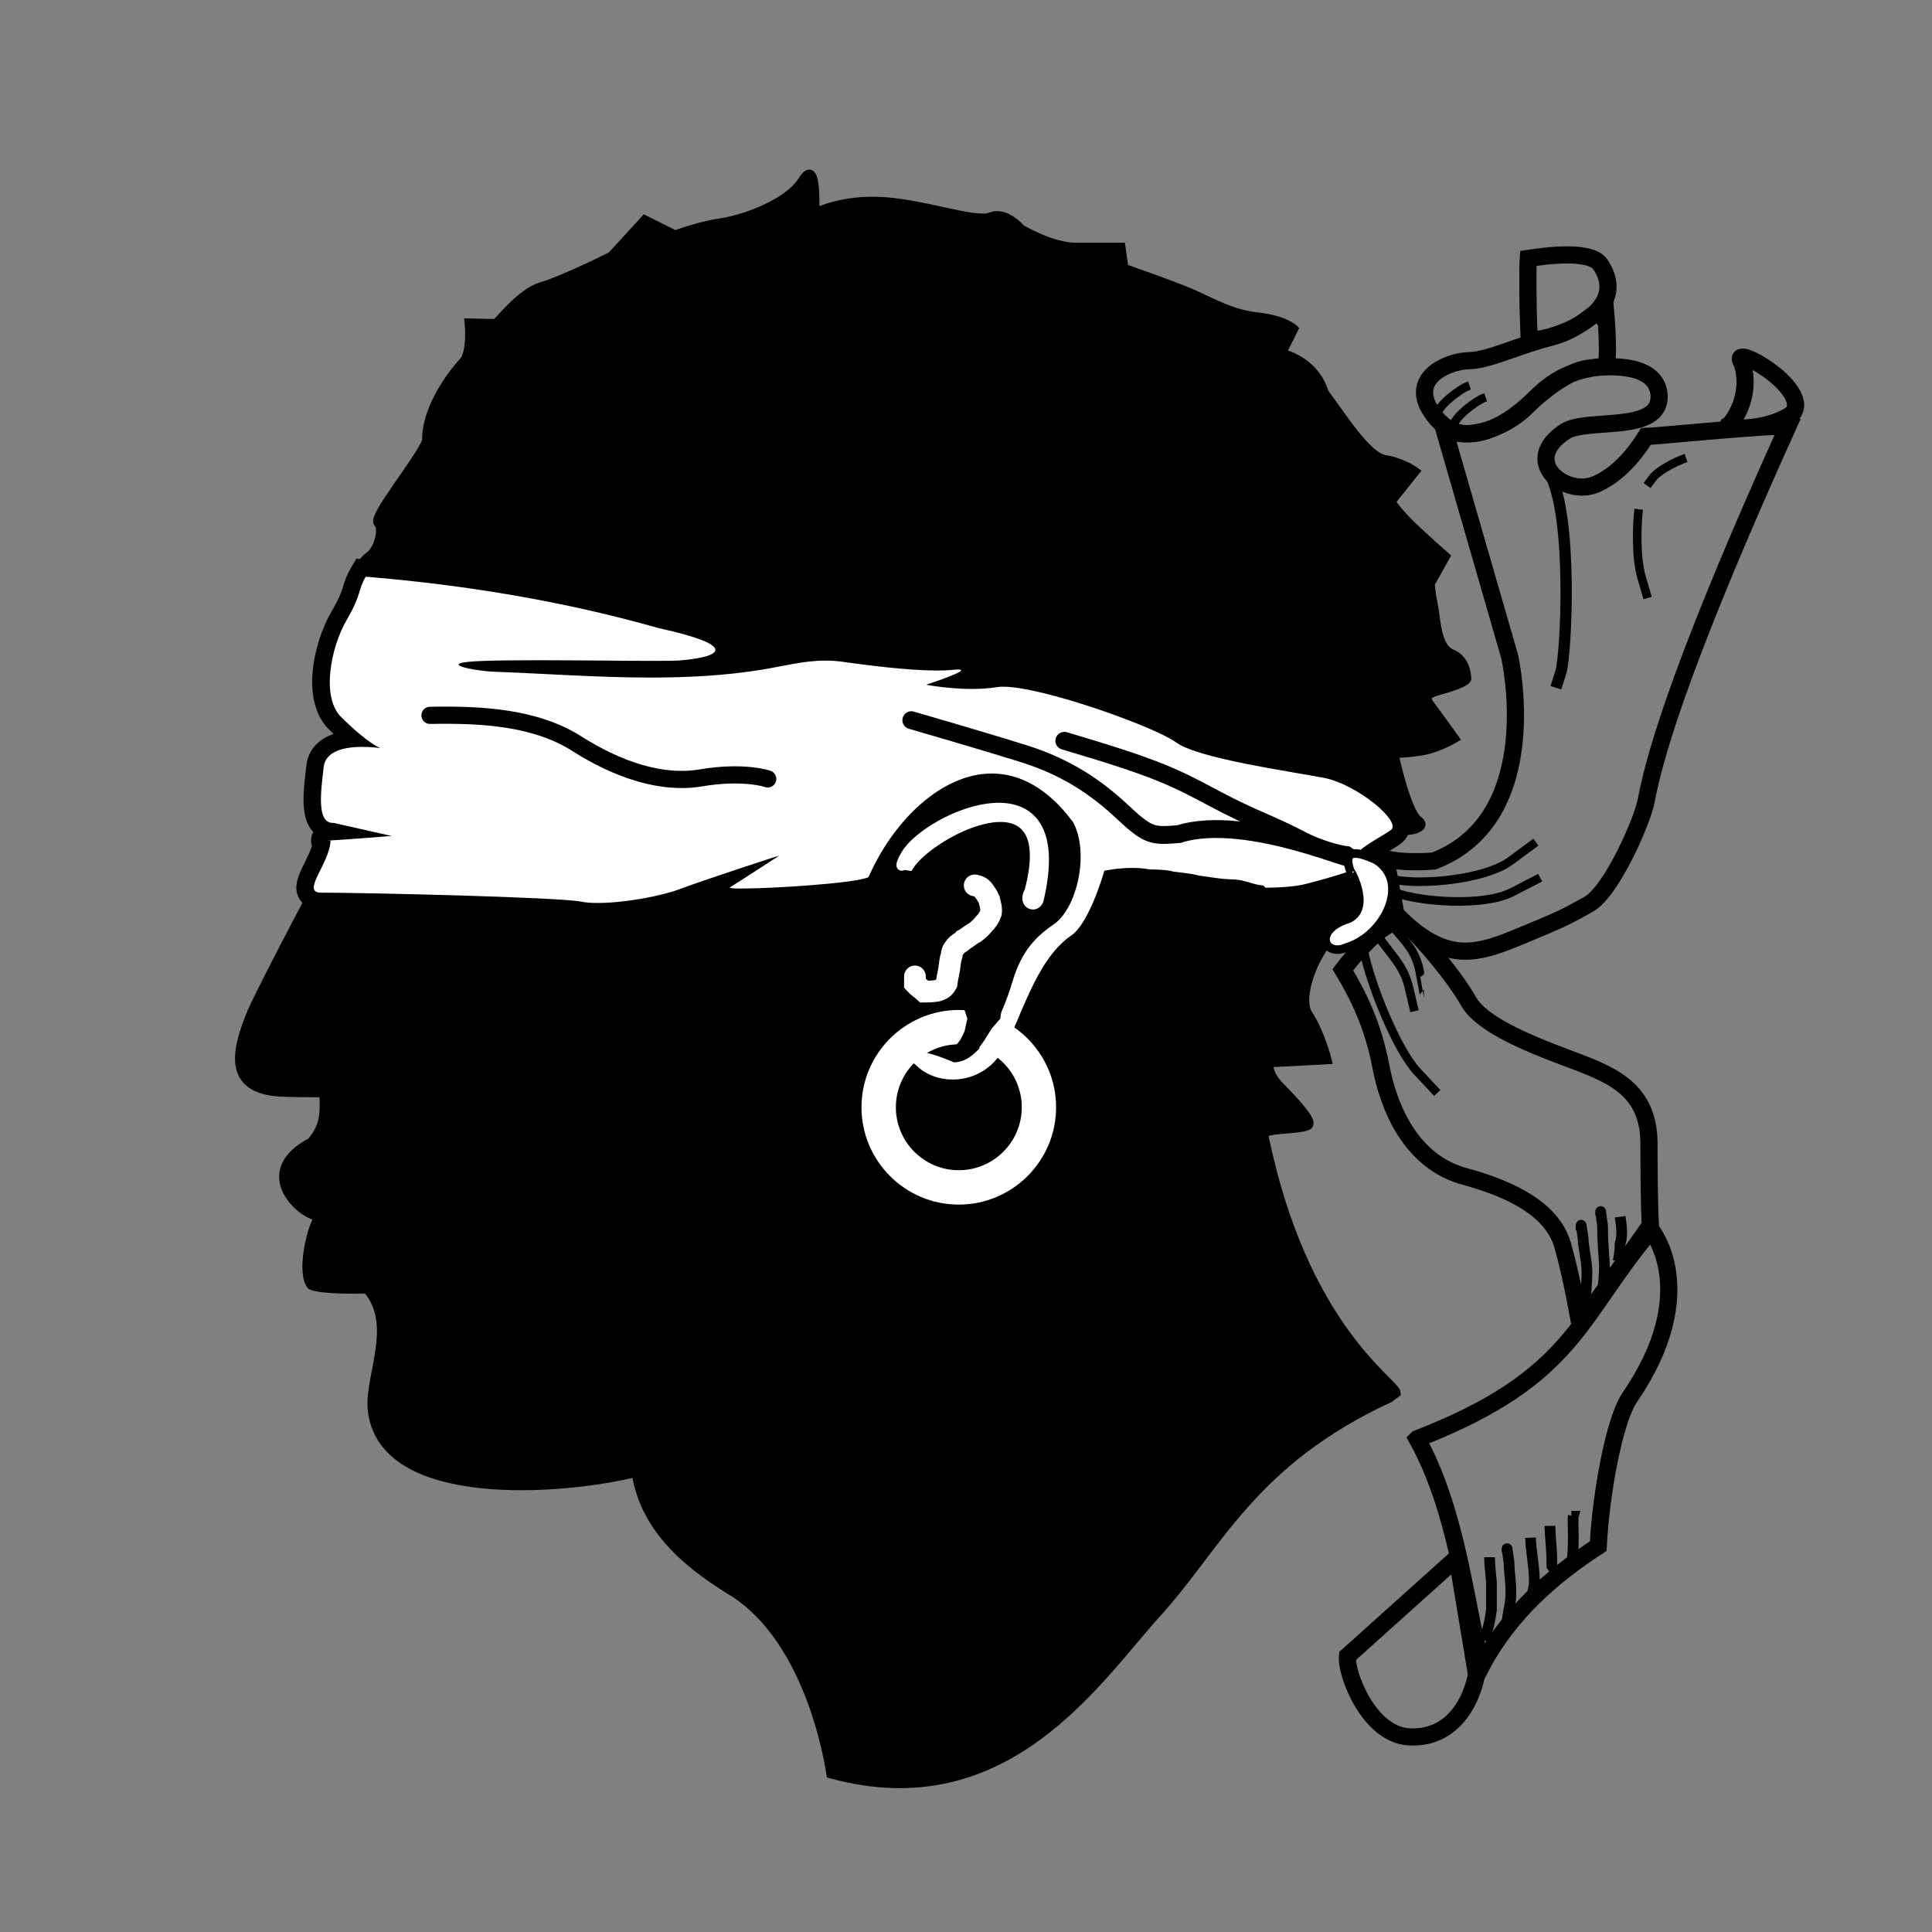 <?xml version="1.0" encoding="utf-8"?>
<!-- Generator: Adobe Illustrator 24.0.0, SVG Export Plug-In . SVG Version: 6.00 Build 0)  -->
<svg version="1.1" id="Layer_1" xmlns="http://www.w3.org/2000/svg" xmlns:xlink="http://www.w3.org/1999/xlink" x="0px" y="0px"
	 viewBox="0 0 300 300" style="enable-background:new 0 0 300 300;" xml:space="preserve">
<rect x="0" y="0" width="300" height="300" fill="#808080" stroke="none"/>
<style type="text/css">
	.st0{stroke:#000000;stroke-width:1.333;}
	.st1{fill:#FFFFFF;}
	.st2{fill:none;stroke:#FFFFFF;stroke-width:3.372;stroke-linecap:round;}
	.st3{fill:#FFFFFF;stroke:#FFFFFF;stroke-width:1.333;}
	.st4{fill:none;stroke:#000000;stroke-width:2.666;stroke-linecap:round;}
	.st5{fill:none;stroke:#000000;stroke-width:2.774;stroke-linecap:round;}
	.st6{fill:none;stroke:#000000;stroke-width:2.333;stroke-linecap:round;}
	.st7{fill:none;stroke:#000000;stroke-width:2.666;}
	.st8{fill:#FFFFFF;stroke:#000000;stroke-width:1.333;}
	.st9{fill:none;stroke:#000000;stroke-width:1.666;}
	.st10{fill:none;stroke:#000000;stroke-width:1.333;}
	.st11{fill:none;stroke:#000000;stroke-width:1.753;}
</style>
<g id="g2664" transform="translate(124, 29)">
	<path id="path809" class="st0" d="M91.76,188.12c-21.34,9.87-26.55,22.86-35.97,33.23c-9.42,10.36-23.47,32.66-50.8,25.12
		c-0.86-5.58-4.38-20.99-14.69-27.95c-6.37-3.88-14.13-9.42-15.55-18.85c-11.31,2.83-39.62,5.09-40.99-9.89
		c-0.47-5.18,3.97-13.12-0.78-18.59c-1.07,0.03-7.08,0.15-8.66-0.58c-1.65-1.95-0.02-9.03,1.17-10.61l-0.01-0.07
		c-2.82-0.26-10.1-6.91-1.15-11.62c2.36-2.77,1.95-5.04,1.94-7.6c-1.48,0.02-5.11-0.02-5.65-0.06c-9.44-0.04-8.22-6.12-5.51-12.6
		c1.88-4.24,12.51-24.5,14.39-27.32c1.89-2.83,1.89-4.24,0.47-7.07c-1.41-2.83-0.94-7.54,0-10.83c0.94-3.3,2.83-8.48,1.41-9.89
		c-1.41-1.41-0.94-6.12-0.47-7.07c0.47-0.94,0.47-3.3,0.47-4.24s0.47-3.3,1.89-4.24c1.41-0.94,2.35-4.24,1.41-5.18
		c-0.94-0.94,6.12-9.42,7.54-12.72c-0.17-4.65,3.49-9.93,5.65-12.25c1.41-1.41,0.94-6.12,0.94-6.12l4.14,0.09
		c0.45-0.15,3.86-4.81,7.16-5.75c3.3-0.94,10.83-4.71,10.83-4.71l5.18-5.65l4.71,2.35c0,0,3.77-1.41,7.07-1.88
		c3.3-0.47,10.36-2.83,12.72-6.59c2.36-3.77,1.88,4.49,1.96,4.94c0.3,0.07,4.17-2.11,10.76-1.64c6.6,0.47,14.13,3.3,16.49,2.36
		c2.36-0.94,4.71,1.88,4.71,1.88s4.71,2.83,8.48,2.83c3.77,0,7.07,0,7.07,0l0.47,3.3c0,0,7.07,2.43,10.36,3.84
		c3.3,1.41,6.12,3.22,10.36,3.69c4.24,0.47,5.65,1.89,5.65,1.89l-1.88,3.77c0,0,5.09,1.04,6.6,6.13c2.83,3.77,6.6,9.89,9.42,10.36
		c2.83,0.47,4.71,1.88,4.71,1.88l-3.77,4.71c0,0,0.94,1.41,2.83,3.3c1.88,1.88,5.65,5.18,5.65,5.18l-2.36,4.24c0,0,0,0.94,0.47,3.3
		c0.47,2.36,0.47,6.6,2.83,7.54c2.35,0.94,2.35,3.77,2.35,3.77s0.47,0.47-2.35,1.41c-2.83,0.94-4.71,0.94-3.3,2.83
		c1.41,1.88,3.77,5.18,3.77,5.18s-2.36,1.41-4.71,1.88c-2.36,0.47-4.71,0.47-4.71,0.47s1.88,8.95,3.77,10.36
		c1.88,1.41-2.83,2.36-5.65,0.94c-2.83-1.41-1.06,4.24,0.82,4.71c1.88,0.47-0.68,1.13-2.9,1.15c-1.88-0.47-4.31-0.14-3.23,2.64
		c1.41,3.77,2.94,5.63-0.82,7.51c-3.77,1.88-7.19,10.36-5.3,13.19c1.88,2.83,2.94,7.07,2.94,7.07l-8.95,0.47
		c0,0-0.61,1.41,1.74,3.77c2.35,2.36,4.71,5.04,4.38,5.7c0.07,1.02-7.09,0.6-7.02,1.63c6.09,30.11,20.56,38.56,20.58,40.15
		L91.76,188.12L91.76,188.12L91.76,188.12L91.76,188.12L91.76,188.12L91.76,188.12L91.76,188.12L91.76,188.12L91.76,188.12
		L91.76,188.12L91.76,188.12L91.76,188.12L91.76,188.12L91.76,188.12L91.76,188.12L91.76,188.12L91.76,188.12L91.76,188.12
		L91.76,188.12z"/>
	<g id="g2667" transform="translate(9, 60)">
		<g id="g2669">
			<path id="path2671" class="st1" d="M14.91,79.95c-2.46,0-4.82-0.9-6.47-2.46c-0.62-0.48-2.23-1.78-1.72-3.27
				c0.17-0.5,0.7-1.33,2.37-1.33c1.45,0,3.61,0.59,6.25,1.71c2.9-0.31,5.88-5.97,7.46-11.24c1.43-4.75,3.28-7.35,7.07-9.96
				c2.98-2.05,4.83-9.76,2.58-14.04c-3.43-4.59-7.3-6.91-11.48-6.91c-7.76,0-14.73,7.93-17.91,15.29l-0.2,0.46L2.41,48.4
				C0,49.56-13.72,50.31-17.93,50.31c-1.71,0-2.83,0-3.09-1.18l-0.19-0.84c-2.41,0.81-4.64,1.58-5.81,2.03
				c-3.26,1.23-9.16,2.23-13.16,2.23c-1.13,0-2.11-0.08-2.9-0.23c-3.5-0.67-33.15-1.36-40.13-1.36c-1.25,0-1.85-0.54-2.14-1
				c-0.75-1.2-0.04-2.63,0.85-4.43c0.46-0.93,0.97-1.95,1.24-2.9l-0.12-1.03c-0.02-0.28,0.03-0.68,0.35-0.99l0.01-0.37l0.79-0.04
				c0.1-0.02,0.22-0.05,0.34-0.06l0,0.04l0.09,0c0.13-0.01,0.3-0.02,0.51-0.03c-0.03-0.01-0.06-0.01-0.08-0.02
				c-0.85,0-1.58-0.33-2.13-0.94c-1.54-1.74-1.09-5.4-0.61-9.28c0.18-1.43,1.18-3.74,5.71-4.18c-0.73-0.63-1.57-1.4-2.53-2.34
				c-3.88-3.66-2.18-12.1,0.55-16.78c1.35-2.31,1.66-3.34,1.94-4.26c0.22-0.74,0.44-1.43,1.05-2.47l0.42-0.72l0.84,0.07
				c16.56,1.37,31.55,4,45.82,8.05c8.24,1.8,9.8,3.11,9.7,4.76c-0.09,1.47-1.66,2.28-5.33,2.71c4-0.17,7.64-0.53,11.03-1.08
				c0.97-0.16,1.9-0.34,2.83-0.51c2.43-0.47,4.73-0.91,7.25-0.91c0.96,0,1.88,0.06,2.8,0.19c6.31,0.89,11.2,1.35,14.53,1.35
				c0.91,0,1.7-0.03,2.35-0.1c0.39-0.04,0.7-0.06,0.92-0.06c1.41,0,1.7,0.86,1.76,1.23c0.1,0.63,0.08,1.09-1.14,1.74
				c0.48,0.02,0.98,0.03,1.48,0.03c1.36,0,2.6-0.09,3.7-0.27c0.35-0.06,0.73-0.08,1.17-0.08c6.32,0,23.99,6.24,27.6,8.89
				c2.52,1.85,12.48,3.56,18.43,4.58c1.6,0.28,3,0.51,4.04,0.72c4.58,0.89,11.01,5.46,11.67,8.29c0.2,0.85-0.07,1.65-0.71,2.14
				c-0.43,0.32-1.07,0.71-1.81,1.16c-0.6,0.37-1.62,0.98-2.36,1.51c0.9,0.3,1.03,1.03,1.05,1.28c0.07,0.98,0.15,1.99-10.74,4.72
				c-2.05,0.51-5.36,0.59-7.15,0.59c-5.56,0-12.78-0.68-15.48-2.17c-1.07-0.59-2.63-0.9-4.51-0.9c-1.32,0-2.53,0.15-3.27,0.27
				c-0.7,2.28-2.76,8.27-5.54,10.07c-3.5,2.42-5.72,7.64-7.5,11.83c-0.88,2.08-1.64,3.87-2.48,5.19
				C22.17,77.89,18.78,79.95,14.91,79.95L14.91,79.95z"/>
			<path id="path2673" d="M-76.21,0.55c15.42,1.27,30.67,3.78,45.56,8c11.92,2.61,10.17,4.39,3.46,4.98
				c-0.49,0.07-1.98,0.09-4.1,0.09c-2.24,0-5.17-0.02-8.34-0.05c-3.17-0.02-6.58-0.05-9.75-0.05c-3.31,0-6.37,0.03-8.66,0.11
				c-7.91,0.28-1.27,1.56,1.67,1.67c7.93,0.29,16.17,0.91,24.42,0.91c5.79,0,11.59-0.3,17.29-1.23c3.43-0.56,6.51-1.41,9.87-1.4
				c0.85,0,1.72,0.05,2.61,0.18c3.69,0.52,10.16,1.36,14.72,1.36c0.92,0,1.76-0.03,2.49-0.11c0.33-0.04,0.59-0.05,0.78-0.05
				c2.28,0-4.99,2.36-4.99,2.36s3.33,0.66,7.09,0.66c1.29,0,2.63-0.08,3.91-0.28c0.28-0.05,0.6-0.07,0.96-0.07
				c6.14,0,23.54,6.23,26.81,8.63c3.46,2.54,17.81,4.52,23,5.53c5.19,1.01,12.07,6.81,10.41,8.07c-1.66,1.26-8.5,4.5-4.06,4.94
				c2.19,0.22-4.92,2.39-9.33,3.5c-1.48,0.37-3.99,0.55-6.82,0.55c-5.62,0-12.48-0.71-14.83-2.01c-1.5-0.83-3.43-1.07-5.16-1.07
				c-2.35,0-4.32,0.44-4.32,0.44s-2.3,8.22-5.21,10.11c-5.63,3.88-7.92,13.58-10.42,17.49c-1.71,3.28-4.87,4.82-7.91,4.82
				c-2.1,0-4.14-0.73-5.6-2.14c-1.78-1.37-1.76-2.26-0.22-2.26c1.17,0,3.21,0.52,6,1.73c4.38-0.01,7.66-7.78,8.99-12.21
				c1.33-4.43,2.99-6.8,6.55-9.25c3.56-2.45,5.56-11.04,2.96-15.85c-3.99-5.37-8.36-7.54-12.61-7.54c-7.95,0-15.46,7.6-19.14,16.09
				c-2,0.96-14.95,1.77-19.76,1.77c-1.32,0-2.02-0.06-1.73-0.2c3.04-1.92,4.55-2.94,7.6-4.89c0.18-0.06,0.25-0.09,0.24-0.09
				c-0.12,0-12.25,3.97-15.68,5.27c-2.98,1.12-8.66,2.15-12.69,2.15c-1.01,0-1.91-0.06-2.64-0.21c-3.68-0.7-33.5-1.39-40.38-1.39
				c-3.15,0,1.39-4.55,1.5-8.11c1.7-0.08,9.48-0.69,9.48-0.69s-6.81-1.53-8.98-2.03c-0.04,0-0.09,0-0.13,0
				c-2.49,0-1.94-4.56-1.43-8.72c0.32-2.58,3.53-3.09,5.99-3.09c1.58,0,2.84,0.21,2.84,0.21s-1.79-0.57-6.04-4.75
				c-3.28-3.1-1.68-10.95,0.77-15.16C-76.75,3.08-77.48,2.71-76.21,0.55 M-81.71,41.45c0,0.02,0,0.03,0,0.05
				c-0.12,0-0.2,0.01-0.26,0.01C-82.11,41.51-82.04,41.49-81.71,41.45 M-77.66-2.25l-0.85,1.44c-0.69,1.18-0.95,2.02-1.18,2.76
				c-0.26,0.85-0.55,1.81-1.82,3.98c-2.84,4.86-4.9,14.06-0.32,18.42c0.21,0.21,0.42,0.41,0.63,0.61c-3.33,1.15-4.06,3.57-4.21,4.78
				c-0.51,4.19-1,8.14,0.94,10.33c0.04,0.04,0.08,0.08,0.11,0.12c-0.37,0.67-0.35,1.34-0.34,1.48c0.01,0.23,0.06,0.46,0.14,0.69
				c-0.25,0.81-0.72,1.76-1.12,2.57c-0.95,1.91-1.93,3.89-0.79,5.72c0.38,0.61,1.31,1.63,3.27,1.63c7.79,0,36.68,0.73,39.88,1.34
				c0.87,0.17,1.93,0.25,3.15,0.25c4.2,0,10.19-1.02,13.63-2.32c0.95-0.36,2.57-0.92,4.42-1.55c0.72,1.63,2.64,1.63,4.21,1.63
				c2.47,0,17.84-0.56,20.91-2.04l0.9-0.43l0.39-0.91c3.02-6.98,9.53-14.49,16.69-14.49c3.72,0,7.2,2.12,10.35,6.29
				c1.96,3.9,0.01,10.71-2.21,12.23c-4.03,2.77-6.08,5.66-7.59,10.68c-1.77,5.88-4.39,9.69-6.05,10.24
				c-1.97-0.81-4.48-1.66-6.39-1.66c-2.59,0-3.4,1.57-3.63,2.24c-0.54,1.59,0.17,3.18,2.12,4.71c1.92,1.79,4.52,2.78,7.34,2.78
				c4.29,0,8.2-2.35,10.22-6.15c0.88-1.41,1.66-3.24,2.56-5.36c1.71-4.03,3.84-9.04,7.04-11.26c2.83-1.87,4.83-6.97,5.79-9.95
				c0.63-0.08,1.42-0.14,2.25-0.14c1.66,0,3,0.25,3.86,0.74c3.33,1.85,11.7,2.34,16.12,2.34c2.26,0,5.4-0.11,7.47-0.63
				c2.15-0.54,4.65-1.25,6.51-1.86c2.91-0.95,5.42-1.77,5.24-4.25c-0.02-0.32-0.11-0.66-0.26-0.99c0.35-0.22,0.68-0.42,0.93-0.57
				c0.77-0.47,1.44-0.87,1.92-1.24c1.08-0.82,1.53-2.13,1.21-3.51c-0.84-3.61-7.99-8.38-12.71-9.3c-1.05-0.21-2.45-0.44-4.06-0.72
				c-5.06-0.87-15.6-2.68-17.87-4.35c-3.82-2.8-21.73-9.15-28.39-9.15c-0.51,0-0.97,0.03-1.39,0.1c-0.75,0.12-1.57,0.2-2.46,0.23
				c0.01-0.2-0.01-0.41-0.04-0.64c-0.04-0.24-0.45-2.36-3.07-2.36c-0.29,0-0.64,0.02-1.06,0.07c-0.6,0.06-1.34,0.1-2.2,0.1
				c-3.27,0-8.09-0.45-14.34-1.33C-2.8,10.97-3.78,10.9-4.8,10.9c-2.65,0-5.12,0.47-7.51,0.93c-0.91,0.17-1.85,0.35-2.79,0.51
				c-1.39,0.23-2.82,0.42-4.31,0.58c0.08-0.25,0.13-0.52,0.15-0.81c0.2-3.15-3.46-4.55-10.74-6.15c-14.33-4.06-29.37-6.7-45.99-8.07
				L-77.66-2.25L-77.66-2.25z"/>
		</g>
	</g>
	<path id="path817" class="st2" d="M27.35,108.48c0.15,0.02,0.79,0.13,1.19,0.55c0.45,0.58,0.83,1.1,1.06,1.66
		c0.17,0.75,0.39,1.37,0.27,2.08c-0.25,0.7-0.59,1.19-1.06,1.66c-0.52,0.65-0.91,0.98-1.46,1.39c-0.61,0.29-1.2,0.86-1.72,1.11
		c-0.25,0.34-0.89,0.58-1.19,0.97c-0.35,0.47-0.62,0.71-0.66,1.39c-0.23,0.67-0.3,1.5-0.4,2.22c-0.13,0.79-0.32,1.52-0.4,2.22
		c-0.33,0.59-0.69,0.9-1.46,1.11c-0.63,0.11-1.29,0.14-1.99,0.14c-0.4-0.38-1.07-0.81-1.46-1.25c0-0.37,0-0.74,0-1.11"/>
	<path id="path818" class="st3" d="M17.19,105.53c3.39-5.45,23.72-15.61,18.56,3.83c-1.18,2.06,1.03,2.95,1.62,1.47
		c5.45-22.97-17.09-13.26-20.77-7.22c-1.47,2.5-0.29,1.92-0.29,1.77l0,0L17.19,105.53z"/>
	<path id="path823" class="st4" d="M-57.23,82.08c7.95-0.15,16.35,0.29,22.83,4.42c6.48,4.12,13.29,6.29,19.15,5.3
		c6.83-1.15,10.46,0.15,10.46,0.15l0,0"/>
	<path id="path824" class="st5" d="M41.27,86.03c14.44,4.26,17.05,5.64,23.28,8.96c6.22,3.32,8.46,3.78,13.69,6.54
		c3.88,1.92,6.84,2.25,6.84,2.25c3.4,2.28-15.17-6.68-26.04-3.26c-4.05,0.32-4.67,0.37-8.74-3.44c-4.06-3.81-8.7-6.94-15.13-8.98
		c-6.43-2.03-17.66-5.27-17.66-5.27"/>
	<path id="path826" class="st6" d="M52.52,107.19c0.8,0,4.16-0.13,5.45,0.3c1.12,0.15,2.93,0.3,3.93,0.61
		c1.71,0.2,3.29,0.56,5.14,0.6c2,0.02,2.7,0.63,4.54,0.91c0.57,0.72,1.66,1.58,2.42,2.12"/>
	<g id="g895" transform="translate(171.5, 12.25)">
		<path id="path865" class="st7" d="M-46.24,6.27c0.16,1.72,0.7,9.22-0.05,9.31c-4.24,0.61-7.16,1.32-10.79,4.95
			c-3.63,3.63-11.94,9.81-16.65,1.33c-2.42-4.84,3.48-7.11,6.5-7.11c2.97-0.1,7.65-2.4,12.49-3.61s6.81-4.32,7.41-3.72L-46.24,6.27
			L-46.24,6.27z"/>
		<g id="g885">
			<path id="path863" class="st7" d="M-27.16,24.81c0.66-0.36,3.8-4.56,2.18-9.67c-2.35-3.53,10.66,3.8,7.91,7.73
				C-20.54,25.57-27.43,25.54-27.16,24.81L-27.16,24.81z"/>
			<g id="g877">
				<path id="path864" class="st7" d="M-58.16,8.42c-0.06-0.8-0.15-7.96-0.03-9.54c2.43-0.37,9.64-1.41,11.21,0.95
					c5.58,8.44-10.68,12.64-11.07,11.46L-58.16,8.42L-58.16,8.42z"/>
				<g id="g871" transform="translate(0, 18)">
					<path id="path862" class="st7" d="M-71.29,7.34l10.2,35.32c0,0,5.76,25.07-11.77,31.79c-5.49,0.39-7.46-0.39-7.46-0.39
						l1.57,8.63c7.78,8.03,12.8,6.13,19.47,3.38c6.67-2.75,6.94-2.96,10.48-4.92c3.53-1.96,8.4-13.02,8.94-16.17
						c1.52-8.13,6.63-24.11,21.98-58.03c-2.77-0.24-20.83,1.58-22.05,1.58c-0.61,0.97-3.45,5.61-7.82,7.45
						c-4.8,1.96-11.72-3.69-4.71-8.24c3.43-2.18,14.8,0.39,14.59-5.55c-0.29-5.16-7.92-4.65-11.06-4.26
						c-3.14,0.39-7.46,3.92-9.42,5.89C-62.73,8.2-68.94,8.91-71.29,7.34L-71.29,7.34L-71.29,7.34L-71.29,7.34L-71.29,7.34z"/>
					<g id="g867" transform="translate(0, 86)">
						<path id="path859" class="st7" d="M-86.99,5.33c2.36,3.92,4.71,8.63,5.89,14.91c1.18,6.28,4.58,15.06,13.34,17.27
							c7.06,1.96,13.34,5.1,14.91,10.6c1.57,5.49,2.69,12.5,2.69,12.38l10.92-15.46c-0.12-2.07-0.21-7.1-0.21-12.99
							c-0.12-8.56-6.47-10.65-12.75-13.01c-6.28-2.35-13.32-5.28-15.28-8.81c-1.96-3.53-6.97-9.61-9.72-11.96
							C-79.93-4.09-86.99,5.33-86.99,5.33L-86.99,5.33L-86.99,5.33L-86.99,5.33z"/>
						<path id="path860" class="st7" d="M-75.45,78.18c6.07,10.91,7.46,24.92,9.95,35.35c4.33-8.22,11.07-14.08,18.17-18.7
							c0.42-8.19,2.49-19.49,4.85-23.02c11.38-16.58,3.37-26.06,3.37-26.06c-11.37,13.35-11.76,22.9-36.32,32.41L-75.45,78.18
							L-75.45,78.18L-75.45,78.18z"/>
						<path id="path866" class="st7" d="M-86.26,111.9c-0.31,2.71,3.31,12.12,9.44,12.54c6.02,0.41,9.5-4.22,10.6-9.64l-3.02-18.19
							L-86.26,111.9L-86.26,111.9z"/>
					</g>
				</g>
			</g>
		</g>
	</g>
	<path id="path912" class="st8" d="M85.7,106.32c-1.21-3.33,0.6-3.33,3.93-1.82c5.45,3.33,1.51,11.8-4.54,13.62
		c-3.33,1.51-5.14-2.42-0.3-4.24C89.33,112.68,85.7,106.02,85.7,106.32h0.3H85.7L85.7,106.32z"/>
	<path id="path955" class="st9" d="M124.54,159.27c0,0.14,0,0.27,0,0.41c0-1.11-0.02-0.54,0.3,1.64c0,2.22,0.17,4.09,0.3,6.16
		c0,1.71-0.2,2.94-0.3,4.51"/>
	<path id="path956" class="st9" d="M121.51,161.32c0,0.25,0,0.5,0,0.75c0-1.39-0.04-0.99,0.3,1.12c0.12,2.11,0.55,3.21,0.61,5.25
		c0,2.06-0.25,3.66-0.3,5.62"/>
	<path id="path957" class="st9" d="M120,206.44c0.1,0,0.2,0,0.3,0c-0.08,0.29,0,1.91,0,2.99c0,1.63-0.03,3.23-0.3,4.27"/>
	<path id="path958" class="st9" d="M116.67,207.95c0,0.2,0,0.4,0,0.61V207.95c0,0.2,0,0.4,0,0.61V207.95
		c0.07,2.24,0.3,3.47,0.3,5.75c0,0.7,0.13,1.23-0.3,1.51"/>
	<path id="path960" class="st9" d="M113.65,209.77c0.12,2.44,0.53,4.03,0.61,6.54c0,1.26-0.25,1.4-0.3,2.54"/>
	<path id="path961" class="st9" d="M110.01,211.61c0,0.13,0,0.26,0,0.38c0-1.03-0.02-0.51,0.3,1.53c0.05,1.88,0.3,2.89,0.3,4.97
		c-0.06,2-0.5,2.83-0.6,4.59"/>
	<path id="path963" class="st9" d="M107.29,212.8c0,0.54,0.16,2.64,0.3,3.93c0,1.41,0,2.82,0,4.24c-0.17,1.41-0.48,2.93-0.91,3.93
		c0,0.3,0,0.6,0,0.91"/>
	<path id="path977" class="st9" d="M127.57,159.94c0.08,0.57,0.52,2.74,0,4.13c0,1.23-0.14,1.87-0.3,2.76"/>
	<path id="path978" class="st10" d="M92.62,107.61c4.06,0.83,13.95,0,17.91-2.92c3.96-2.92,3.96-2.92,3.96-2.92"/>
	<path id="path979" class="st10" d="M92.64,109.6c3.88,1.46,13.78,2.2,18.15-0.06c4.37-2.26,4.37-2.26,4.37-2.26"/>
	<path id="path980" class="st10" d="M92.31,114.9c2.08,2.5,3.54,3.75,4.17,7.08s0.62,3.33,0.62,3.33"/>
	<path id="path981" class="st10" d="M89.81,116.15c2.5,3.54,4.17,4.79,5,8.33c0.83,3.54,0.83,3.54,0.83,3.54"/>
	<path id="path982" class="st10" d="M87.73,118.44c1.04,5.42,5.21,15.62,8.33,18.95c3.12,3.33,3.12,3.33,3.12,3.33"/>
	<path id="path986" class="st10" d="M130.46,50.07c-0.31,2.53-0.46,7.51,0.46,10.65c0.92,3.14,0.92,3.14,0.92,3.14"/>
	<path id="path987" class="st10" d="M137.81,42.11c-1.76,0.61-4.36,1.99-5.21,3.14c-0.84,1.15-0.84,1.15-0.84,1.15"/>
	<path id="path988" class="st11" d="M116.55,44.38c3.79,6.67,2.62,28.46,1.83,30.94c-0.78,2.48-0.78,2.48-0.78,2.48"/>
	<path id="path989" class="st10" d="M104.18,30.86c-1.56,0.52-4.79,3.07-5.05,4.48"/>
	<path id="path990" class="st10" d="M106.68,32.69c-1.56,0.52-4.79,3.07-5.05,4.48"/>
	<path class="st1" d="M24.88,158.05c-8.33,0-15.11-6.78-15.11-15.11s6.78-15.11,15.11-15.11s15.11,6.78,15.11,15.11
		S33.21,158.05,24.88,158.05z M24.88,133.16c-5.39,0-9.77,4.39-9.77,9.78s4.38,9.77,9.77,9.77s9.78-4.38,9.78-9.77
		S30.27,133.16,24.88,133.16z"/>
	<polygon id="polygon2713" points="27.77,134.05 28.88,132.5 29.99,130.72 31.32,129.17 31.54,127.61 31.76,124.72 29.32,123.61 
		25.99,124.72 24.66,126.28 25.77,127.83 26.21,129.17 25.77,131.16 25.1,132.5 24.21,133.61 	"/>
</g>
</svg>
